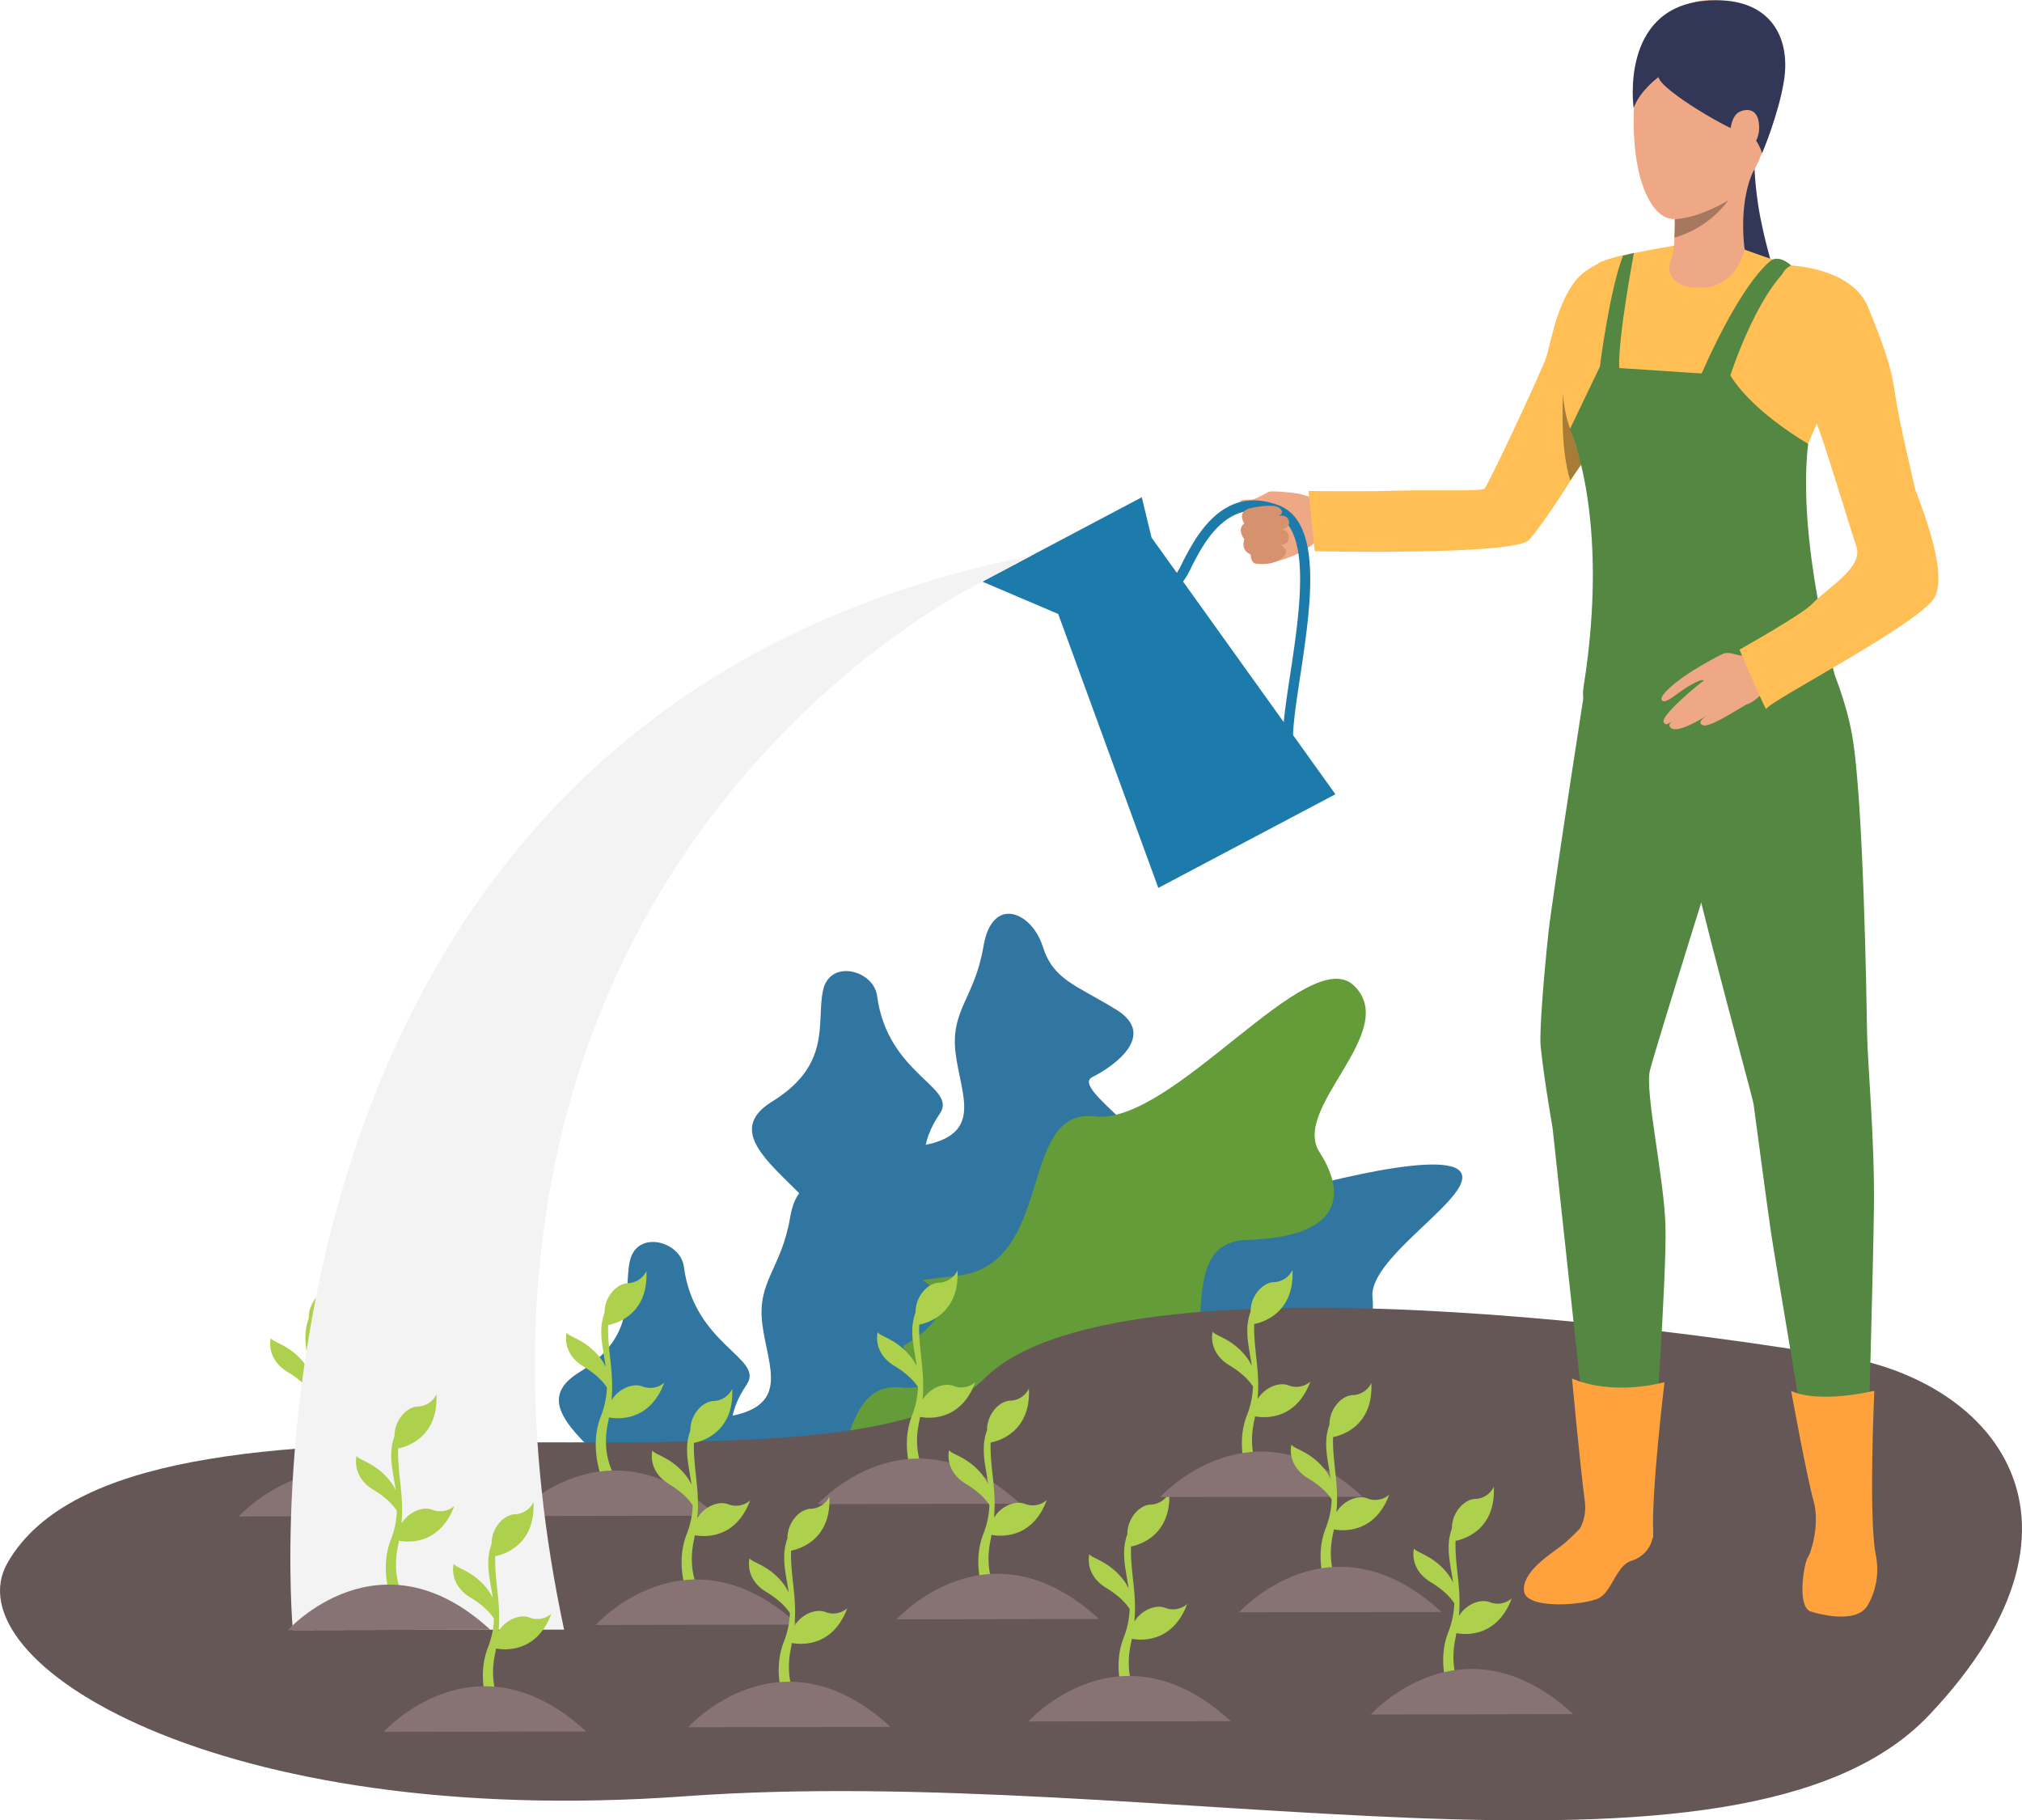 <svg xmlns="http://www.w3.org/2000/svg" xmlns:xlink="http://www.w3.org/1999/xlink" width="993.795" height="894.589" viewBox="0 0 993.795 894.589">
  <defs>
    <linearGradient id="linear-gradient" x1="22.8" y1="-4.945" x2="23.878" y2="-4.945" gradientUnits="objectBoundingBox">
      <stop offset="0" stop-color="#3076a1"/>
      <stop offset="1" stop-color="#639c38"/>
    </linearGradient>
    <linearGradient id="linear-gradient-2" x1="11.979" y1="-9.212" x2="12.864" y2="-9.212" xlink:href="#linear-gradient"/>
    <linearGradient id="linear-gradient-3" x1="26.677" y1="-5.465" x2="27.963" y2="-5.465" xlink:href="#linear-gradient"/>
    <linearGradient id="linear-gradient-4" x1="2.77" y1="9.375" x2="2.888" y2="8.746" xlink:href="#linear-gradient"/>
    <linearGradient id="linear-gradient-5" x1="23.097" y1="-4.599" x2="24.175" y2="-4.599" xlink:href="#linear-gradient"/>
    <linearGradient id="linear-gradient-6" x1="12.137" y1="-8.606" x2="13.022" y2="-8.606" xlink:href="#linear-gradient"/>
    <linearGradient id="linear-gradient-7" x1="27.037" y1="-5.078" x2="28.323" y2="-5.078" xlink:href="#linear-gradient"/>
    <linearGradient id="linear-gradient-8" x1="2.65" y1="9.627" x2="2.768" y2="8.998" xlink:href="#linear-gradient"/>
  </defs>
  <g id="Layer_2" data-name="Layer 2" transform="translate(-1886.994 314.999)">
    <g id="Layer_1" data-name="Layer 1" transform="translate(1886.994 -314.999)">
      <path id="Path_96" data-name="Path 96" d="M364.773,598.914s20.132-8.845,25.8-28.091,9.4-45.767,24.937-52.585,48.317-25.058,49.283-47.861-48.317-49.874-36.976-55.551,31.822-20.8,11.677-33.151-30.869-14.509-36.157-31.218-24.776-25.259-29.057.161-16.28,31.218-13.7,52.424,14.764,41.15-19.179,45.874-21.635,27.7-14.052,44.438,9.489,82.81,11.757,94.285S350.882,606.644,364.773,598.914Z" transform="translate(109.078 114.474)" fill="url(#linear-gradient)"/>
      <path id="Path_97" data-name="Path 97" d="M353.936,579.027s46.17-17.448,60.544-14.294,41.083,10.737,51.619-1.342,19.032-52.625,52.84-48.089,46.277-3.543,44.291-23.743,52.827-50.814,42.949-61.927-84.555,9.395-106.727,17.112-43.687-9.959-55.94,11.583-53.243,39.956-66.879,36.238S352,488.956,348.661,509.4s-17.126,32.976-20.749,45.633S319.5,577.055,353.936,579.027Z" transform="translate(111.339 145.889)" fill="url(#linear-gradient-2)"/>
      <path id="Path_98" data-name="Path 98" d="M336.843,367.676c-1.637-12.509-23.206-18.293-26.561-2.617s4.523,36.426-25.044,54.666,15.623,39.781,26.709,61.671,9.127,45.928,18.347,64.906,7.06,55.873,23.045,47.458,10.8-28.507,20.025-50.545,39.982-27.205,19.327-50.773-44.989-37.15-24.964-66.852C376.557,412.517,341.983,406.558,336.843,367.676Z" transform="translate(94.221 121.653)" fill="url(#linear-gradient-3)"/>
      <path id="Path_99" data-name="Path 99" d="M326.032,589.747s15.971-14.938,7.811-46.975-23.581-33.1,25.205-38.385,29.527-82.891,67.859-78.368,105.17-86.541,127.624-64.047-31.2,59.806-17.193,81.6,9.851,41.794-35.473,43.136,2.067,84.421-58.316,83.374S373.812,645.084,326.032,589.747Z" transform="translate(111.179 122.619)" fill="url(#linear-gradient-4)"/>
      <path id="Path_100" data-name="Path 100" d="M294.034,698.092s20.132-8.831,25.809-28.091,9.4-45.754,24.924-52.585,48.317-25.058,49.283-47.861-48.317-49.861-36.976-55.538,31.849-20.817,11.717-33.151-30.869-14.509-36.238-31.218-24.776-25.273-29.057.148-16.307,31.232-13.69,52.437,14.764,41.137-19.193,45.861-21.635,27.7-14.052,44.452,9.5,82.8,11.757,94.272S280.21,705.823,294.034,698.092Z" transform="translate(84.86 148.409)" fill="url(#linear-gradient-5)"/>
      <path id="Path_101" data-name="Path 101" d="M283.193,678.2s46.156-17.448,60.531-14.294,41.083,10.737,51.619-1.342,19.032-52.625,52.84-48.089,46.277-3.543,44.291-23.729,52.84-50.814,42.949-61.927-84.555,9.4-106.741,17.112-43.687-9.972-55.94,11.569-53.243,39.969-66.879,36.238-24.575-5.543-27.93,14.911-17.126,32.976-20.75,45.633S248.754,676.245,283.193,678.2Z" transform="translate(87.139 179.826)" fill="url(#linear-gradient-6)"/>
      <path id="Path_102" data-name="Path 102" d="M266.078,466.855c-1.637-12.5-23.206-18.293-26.561-2.617s4.523,36.479-25,54.679,15.623,39.781,26.709,61.671,9.127,45.915,18.347,64.893,7.06,55.873,23.045,47.458,10.8-28.507,20.025-50.545,39.982-27.205,19.327-50.773S276.977,554.47,297,524.769C305.779,511.669,271.178,505.737,266.078,466.855Z" transform="translate(70.029 155.588)" fill="url(#linear-gradient-7)"/>
      <path id="Path_103" data-name="Path 103" d="M255.285,688.961s15.958-14.925,7.8-46.975-23.581-33.044,25.205-38.318,29.527-82.9,67.872-78.381,105.157-86.541,127.6-64.034-31.178,59.672-17.166,81.414,9.851,41.794-35.473,43.19,2.067,84.421-58.3,83.374S303.065,744.271,255.285,688.961Z" transform="translate(86.969 156.586)" fill="url(#linear-gradient-8)"/>
      <path id="Path_104" data-name="Path 104" d="M893.453,501.2S553.891,443.343,483.7,513.725,65.311,496.667,3.706,604.172c-27.863,48.559,102.875,131.436,333.173,114.74s518.067,58.356,611.171-39.794S976.411,508.786,893.453,501.2Z" transform="translate(0.006 163.827)" fill="#665757"/>
      <path id="Path_105" data-name="Path 105" d="M672.586,545.038s-.966,10.979-2.5,14.039-5.369,18.441-7.368,21.38-5.489,24.414,1.436,26.588,23.139,5.57,28.051-3.208a35,35,0,0,0,4.026-23.756c-1.208-6.456-9.261-35.969-9.4-38.922S672.586,545.038,672.586,545.038Z" transform="translate(225.839 184.898)" fill="#ffa23d"/>
      <path id="Path_106" data-name="Path 106" d="M500.763,186.026a90.711,90.711,0,0,0-8.9-2.577c-2.523-.47-6.053-1.731-8.335-2.255s-12.307-1.584-14.764-1.181c-.993.161-6.711,3.825-8.764,3.932s-6.308-.255-6.12,1.691,3.919,3.382,3.919,3.382a2.577,2.577,0,0,0-2.2,1.973c-.644,3.4.939,4.778.939,4.778s-1.745,1.584-1.678,3.074a6.362,6.362,0,0,0,1.7,4.6,5.946,5.946,0,0,0-.242,3.825,4.926,4.926,0,0,0,3.275,3.476s.148,3.7,1.96,4.389,3.449.161,4.979.282,14.5-2.563,22.816-9.006c6.711-5.248,18.32-7.771,18.32-7.771Z" transform="translate(155.298 61.558)" fill="#eea886"/>
      <path id="Path_107" data-name="Path 107" d="M499.832,328.173,424.86,223.311l3.758-3.194a3.355,3.355,0,0,0,2.013.913,2.564,2.564,0,0,0,1.691-1.047,40.859,40.859,0,0,0,3.275-5.825c6.429-12.63,19.81-38.922,47.337-28.588,22.212,8.348,15.824,50.344,10.737,84.072-2.537,16.656-4.939,32.4-2.684,37.768ZM432.6,225.633l52.545,73.509c.161-7.717,1.745-18.159,3.584-30.238,4.617-30.292,10.925-71.764-7.543-78.7-23.38-8.791-34.976,13.972-41.19,26.2a38.46,38.46,0,0,1-3.946,6.791A7.891,7.891,0,0,1,432.6,225.633Z" transform="translate(145.37 62.684)" fill="#1d7bab"/>
      <path id="Path_108" data-name="Path 108" d="M446.225,374.063l-49.2-134.63h0l-37.312-15.9,78.381-41.459,4.791,19.8,90.38,126.161Z" transform="translate(123.08 62.292)" fill="#1d7bab"/>
      <path id="Path_109" data-name="Path 109" d="M458.737,186.466s11.462-2.792,14.67-.121-.872,3.932-.872,3.932,4.026-1.342,5.369,2.067-3.49,4.577-3.49,4.577a3.5,3.5,0,0,1,3.517,3.7c.215,3.812-4.027,3.812-4.027,3.812s4.792,2.684,1.5,5.744c-5.53,5.234-14.2,3.328-14.2,3.328s-1.96-.725-1.96-4.416c0,0-5.087-1.557-3.1-7.476,0,0-4.026-4.791,0-7.717C456.146,193.915,452.147,188.385,458.737,186.466Z" transform="translate(155.463 63.359)" fill="#d6926f"/>
      <path id="Path_110" data-name="Path 110" d="M610.852,580.505c-7.221,2.174-9.395,14.468-15.515,18.092s-36.13,6.214-37.231-3.181,12.549-17.85,18.7-22.561,21.769-21.474,24.588-27.635c0,0,1.664,3.651,7.382,3.167,7.422-.6,9.153-2.322,9.153-2.322,1.195,7.409,2.282,12.442,3.02,15.26C623.5,571.083,618.086,578.317,610.852,580.505Z" transform="translate(190.938 186.541)" fill="#ffa23d"/>
      <path id="Path_111" data-name="Path 111" d="M639.17,92.67s-20.75,2.483-29.527,14.509-11.6,30.373-13.529,36.453-28.708,63.376-30.48,64.812-26.306.51-41.056.953c-20.723.631-45.418.161-45.418.161l3.074,29.648s98.553,2.147,105.345-5.6c15.005-17.1,48.854-76.677,48.854-76.677S671.784,108.615,639.17,92.67Z" transform="translate(163.949 31.704)" fill="#ffbf55"/>
      <path id="Path_112" data-name="Path 112" d="M572.526,143.16s-1.933,26.628,3.436,43.982l5.825-8.362S571.761,152.26,572.526,143.16Z" transform="translate(195.777 48.979)" fill="#a67c36"/>
      <path id="Path_113" data-name="Path 113" d="M648.12,46.1a185.668,185.668,0,0,0,2.2,41.794,255.773,255.773,0,0,0,9.918,37.674l-33.916-11.5S624.083,48.986,648.12,46.1Z" transform="translate(214.281 15.771)" fill="#323657"/>
      <path id="Path_114" data-name="Path 114" d="M675.954,224.063s19.032,31.97,24.642,63.55,7.087,130.913,7.355,146.535,3.731,51.672,3.369,85.213c-.336,29.527-3.275,132.214-3.275,132.214l-28.091-4.187S662.6,544.567,660.761,532.219s-7.865-58.182-8.59-63.255S612.94,326.5,612.9,303.72,626.456,186.98,675.954,224.063Z" transform="translate(209.707 73.729)" fill="#538742"/>
      <path id="Path_115" data-name="Path 115" d="M590.479,233.3c-1.342,7.261-20.629,132.067-22.387,148.32-1.973,18.132-4.657,48.975-3.865,56.491,1.852,17.448,5.838,39.821,5.838,39.821L589,653.112l30.467-8.16s6.818-94.836,6.093-118.86-10.187-65.765-7.65-76.287,39.929-129.53,39.929-129.53S689.69,185.282,590.479,233.3Z" transform="translate(193.005 76.287)" fill="#538742"/>
      <path id="Path_116" data-name="Path 116" d="M589.2,265.949c-1.248,8.63-6.711,41.177-6.711,41.177,56.987,18.226,123.236-7.113,123.236-7.113-1.154-6.254-15.569-53.283-17.851-57.819s-5.7-17.354-2.322-33.178a160.8,160.8,0,0,1,8.67-24.91c2.161-5.14,3.7-8.872,6-14.535h0c9.7-24.051,19.26-50.022,17.488-54.719-3.234-8.321-18.964-12.079-26.534-13.421s-34.9-11.489-34.9-11.489H627.226s-34.372,5.65-37.674,8.831c-6.711,6.4-12.24,40.264-12.24,40.264-12.455,27.581,2.684,48.975,4.523,54.934a208.319,208.319,0,0,1,6.711,33.111C589.4,234.569,589.834,261.546,589.2,265.949Z" transform="translate(195.864 30.77)" fill="#ffbf55"/>
      <path id="Path_117" data-name="Path 117" d="M637.618.107c-10.428-1.114-35.594,6.12-38.748,44.573s6.147,57.712,14.683,61.9,32.211-2.51,42.761-21.085,23.568-61.739,8.59-73.818S637.618.107,637.618.107Z" transform="translate(204.692 -0.001)" fill="#eea886"/>
      <path id="Path_118" data-name="Path 118" d="M610.57,37.856s-9.153,6.55-12.227,15.22c0,0-6.993-48.586,34.453-52.652,31.54-3.141,43.083,16.669,39.419,39.365-2.684,16.629-10.737,35.473-10.737,35.473s-2.684-9.395-8.321-9.663S611.577,44.258,610.57,37.856Z" transform="translate(204.574 0.031)" fill="#323657"/>
      <path id="Path_119" data-name="Path 119" d="M626.565,121.8c17.81,0,21.8-18.7,21.8-18.7s-3.932-25.192,6.013-42.009-40.358,27.084-40.358,27.084,0,4.107-.2,9.019a40.626,40.626,0,0,1-2.389,13.193S608.768,121.844,626.565,121.8Z" transform="translate(209.154 19.589)" fill="#eea886"/>
      <path id="Path_120" data-name="Path 120" d="M636.846,42.1c1.906-1.852,10.737-4.926,11.006,6.415S635.2,68.236,634.041,60.291,633.612,45.272,636.846,42.1Z" transform="translate(216.764 13.78)" fill="#eea886"/>
      <path id="Path_121" data-name="Path 121" d="M613.17,91.674c.617-.174,1.342-.389,2.04-.631a50.2,50.2,0,0,0,24.467-17.7c-15.717,9.3-26.32,9.274-26.32,9.274S613.425,86.788,613.17,91.674Z" transform="translate(209.799 25.091)" fill="#a77860"/>
      <path id="Path_122" data-name="Path 122" d="M691.989,172.162s-27.125-15.448-38.224-33.634L589.624,134.3,574.86,164.995s20.132,42.761,6.711,126.953c-6.483,40.828,123.477-6,123.477-6S686.446,219.794,691.989,172.162Z" transform="translate(196.692 45.948)" fill="#538742"/>
      <path id="Path_123" data-name="Path 123" d="M639.025,152.063s12.643-39.62,29.9-53.994c0,0-4.577-4.63-9.14-2.966,0,0-13.26,7.288-34.9,56.034S639.025,152.063,639.025,152.063Z" transform="translate(211.431 32.413)" fill="#538742"/>
      <path id="Path_124" data-name="Path 124" d="M585.86,148.557s4.644-37.083,11.381-54.585l5.369-1.342s-8.053,42.465-7.18,56.5S585.86,148.557,585.86,148.557Z" transform="translate(200.455 31.691)" fill="#538742"/>
      <path id="Path_125" data-name="Path 125" d="M564.51,594.435s23.85-9.207,21.273-29.192-6.281-60.5-6.281-60.5,17.448,8.778,45.432,1.825c0,0-6.63,54.249-5.557,75.7C619.726,589.282,564.51,594.435,564.51,594.435Z" transform="translate(193.151 172.691)" fill="#ffa23d"/>
      <path id="Path_126" data-name="Path 126" d="M665.493,588.094s4.711-13.153,1.409-24.87S655.91,509.27,655.91,509.27s10.912,6.523,40.882,0c0,0-2.939,62.49.805,81.535Z" transform="translate(224.422 174.241)" fill="#ffa23d"/>
      <path id="Path_127" data-name="Path 127" d="M646.554,238.31a7.905,7.905,0,0,1-4.295,2.376c-4.026.376-9.126-3.678-12.817.872s7.248,21.179,10.737,22.91,10.2-2.684,16.763-13.274S646.554,238.31,646.554,238.31Z" transform="translate(215.11 81.534)" fill="#eea886"/>
      <path id="Path_128" data-name="Path 128" d="M637.834,239.73a161.778,161.778,0,0,0-15.878,9.059c-7.113,4.644-14.683,11.207-13.421,13.14,1.731,2.684,7.073-3.288,14.441-7.4,6.791-3.771,6.093-1.812,6.093-1.812s.174-.577-6.415,5.073c-7.073,6.08-14.589,13.515-13.059,15.26.966,1.1.98,1.342,3.906-.416-1.463,1.342-1.342,2.013-.765,2.684,2.684,3.691,14.468-3.49,19.139-6.348-3.57,2.215-5.959,4.255-2.939,5.449,3.449,1.342,19.649-9.6,25.823-12.925C661.55,257.9,637.834,239.73,637.834,239.73Z" transform="translate(208.166 82.02)" fill="#eea886"/>
      <path id="Path_129" data-name="Path 129" d="M662.407,97.22s29.809,1.1,37.768,20.441c10.348,25.138,11.865,32.748,13.569,44.519,1.6,11.113,8.791,41.459,9.516,44.6s16.978,40.492,9.583,53.578-83.132,51.928-82.636,54.827S637,285.979,637,285.979s30.628-17.139,35.647-22.414c8.133-8.549,25.326-17.783,21.77-28.386-4.174-12.442-16.71-54.437-19.622-60.571S643.966,105.085,662.407,97.22Z" transform="translate(217.952 33.261)" fill="#ffbf55"/>
      <path id="Path_130" data-name="Path 130" d="M342.294,537.142c4.026.778,19.9,2.4,27.192-17.086a10.469,10.469,0,0,1-10.845,1.839c-4.671-1.731-11.583,1.087-15.1,6.8,1.127-12.388-1.168-20.87-1.637-32.211a45.645,45.645,0,0,1,0-4.7c2.805-.51,19.864-4.55,18.79-26.561a10.522,10.522,0,0,1-9.247,5.973c-5.53.282-11.408,6.845-11.341,14.522a26.305,26.305,0,0,0-1.6,9.395c-.081,5.463,1.342,11.086,2.188,17.26a23.341,23.341,0,0,0-3.006-4.858c-7.06-8.7-14.764-9.757-16.227-12,0,0-2.684,9.932,8.281,16.6,6.711,4.026,10.012,7.959,11.542,10.361a42.945,42.945,0,0,1-2.993,14.213c-6.8,17.381,2.59,35.594,2.59,35.594l6.013-3.718s-9.14-10.522-4.966-29.326C342.079,538.511,342.16,537.867,342.294,537.142Z" transform="translate(109.895 159.173)" fill="#add14d"/>
      <path id="Path_131" data-name="Path 131" d="M419.868,618.4c4.026.779,19.9,2.389,27.192-17.085a10.522,10.522,0,0,1-10.858,1.839c-4.657-1.731-11.569,1.074-15.086,6.791,1.127-12.374-1.168-20.87-1.637-32.211a45.64,45.64,0,0,1,0-4.7c2.805-.523,19.864-4.55,18.79-26.561a10.522,10.522,0,0,1-9.247,5.973c-5.53.282-11.408,6.831-11.341,14.522a26.225,26.225,0,0,0-1.6,9.395c-.081,5.476,1.342,11.086,2.188,17.26a22.928,22.928,0,0,0-3.06-4.832c-7.073-8.7-14.764-9.757-16.227-12,0,0-2.684,9.918,8.281,16.589,6.711,4.094,10,7.959,11.542,10.361a42.868,42.868,0,0,1-2.993,14.213c-6.8,17.381,2.59,35.594,2.59,35.594l6-3.7s-9.127-10.522-4.952-29.326C419.653,619.751,419.733,619.107,419.868,618.4Z" transform="translate(136.418 186.969)" fill="#add14d"/>
      <path id="Path_132" data-name="Path 132" d="M538.707,616.335c4.026.779,19.891,2.389,27.192-17.085a10.5,10.5,0,0,1-10.858,1.825c-4.657-1.731-11.569,1.087-15.1,6.8,1.127-12.374-1.168-20.87-1.637-32.211,0-1.718-.081-3.275,0-4.711,2.805-.51,19.864-4.536,18.79-26.548a10.5,10.5,0,0,1-9.247,5.973c-5.53.268-11.395,6.831-11.341,14.522a26.267,26.267,0,0,0-1.584,9.4c-.081,5.476,1.342,11.086,2.188,17.26a23.486,23.486,0,0,0-3.006-4.845c-7.073-8.7-14.764-9.771-16.24-12,0,0-2.684,9.918,8.281,16.589,6.711,4.026,10.013,7.959,11.542,10.361a42.948,42.948,0,0,1-2.98,14.213c-6.8,17.448,2.577,35.594,2.577,35.594l6.013-3.7s-9.127-10.522-4.953-29.326C538.479,617.678,538.56,616.993,538.707,616.335Z" transform="translate(177.092 186.264)" fill="#add14d"/>
      <path id="Path_133" data-name="Path 133" d="M464.974,536.949c4.094.778,19.9,2.389,27.192-17.086a10.482,10.482,0,0,1-10.845,1.825c-4.671-1.731-11.583,1.087-15.1,6.8,1.127-12.375-1.168-20.87-1.637-32.211a45.866,45.866,0,0,1,0-4.711c2.805-.51,19.864-4.55,18.79-26.561A10.522,10.522,0,0,1,474.127,471c-5.53.268-11.408,6.831-11.341,14.509a26.307,26.307,0,0,0-1.6,9.395c-.08,5.476,1.342,11.086,2.188,17.26a23.34,23.34,0,0,0-3.006-4.859c-7.06-8.7-14.764-9.757-16.226-11.985,0,0-2.684,9.918,8.281,16.589,6.711,4.026,10,7.959,11.542,10.361a42.949,42.949,0,0,1-2.993,14.213c-6.8,17.448,2.59,35.594,2.59,35.594l5.986-3.731s-9.14-10.522-4.966-29.326C464.759,538.3,464.84,537.66,464.974,536.949Z" transform="translate(151.869 159.098)" fill="#add14d"/>
      <path id="Path_134" data-name="Path 134" d="M228.384,537.335c4.094.779,19.9,2.389,27.192-17.085a10.482,10.482,0,0,1-10.845,1.825c-4.657-1.731-11.569,1.087-15.1,6.8,1.127-12.375-1.168-20.87-1.637-32.211-.067-1.718-.081-3.275,0-4.711,2.819-.51,19.877-4.536,18.79-26.548a10.5,10.5,0,0,1-9.247,5.973c-5.53.268-11.408,6.831-11.341,14.522a26.535,26.535,0,0,0-1.6,9.4c0,5.476,1.342,11.086,2.188,17.26a23.336,23.336,0,0,0-3.006-4.859c-7.06-8.7-14.764-9.757-16.226-11.985,0,0-2.684,9.919,8.281,16.589,6.711,4.026,10.012,7.959,11.542,10.361a42.95,42.95,0,0,1-3.02,14.227c-6.8,17.448,2.59,35.594,2.59,35.594l6.013-3.718s-9.14-10.509-4.953-29.312C228.169,538.678,228.25,538.06,228.384,537.335Z" transform="translate(70.922 159.235)" fill="#add14d"/>
      <path id="Path_135" data-name="Path 135" d="M120.064,539.332c4.026.779,19.9,2.4,27.192-17.085a10.509,10.509,0,0,1-10.845,1.839c-4.671-1.731-11.583,1.074-15.1,6.8,1.127-12.388-1.168-20.884-1.637-32.211a45.625,45.625,0,0,1,0-4.7c2.805-.51,19.864-4.55,18.79-26.561a10.522,10.522,0,0,1-9.247,5.973c-5.53.282-11.408,6.832-11.341,14.522a26.306,26.306,0,0,0-1.6,9.4c-.081,5.462,1.342,11.073,2.188,17.26a23.335,23.335,0,0,0-3.006-4.858c-7.06-8.7-14.764-9.757-16.227-12,0,0-2.684,9.932,8.281,16.6,6.711,4.026,10,7.959,11.542,10.361a42.867,42.867,0,0,1-2.993,14.2c-6.8,17.448,2.59,35.594,2.59,35.594l6.013-3.7s-9.14-10.522-4.966-29.326C119.849,540.674,119.93,540.084,120.064,539.332Z" transform="translate(33.861 159.922)" fill="#add14d"/>
      <path id="Path_136" data-name="Path 136" d="M188.29,560.81s45.083-50.2,99.466-.174Z" transform="translate(64.43 184.224)" fill="#877373"/>
      <path id="Path_137" data-name="Path 137" d="M87.43,560.979s45.083-50.2,99.466-.161Z" transform="translate(29.921 184.284)" fill="#877373"/>
      <path id="Path_138" data-name="Path 138" d="M299.46,556.439s45.083-50.2,99.48-.161Z" transform="translate(102.466 182.73)" fill="#877373"/>
      <path id="Path_139" data-name="Path 139" d="M424.87,553.869s45.069-50.2,99.466-.161Z" transform="translate(145.374 181.851)" fill="#877373"/>
      <path id="Path_140" data-name="Path 140" d="M502,633.459s45.083-50.2,99.48-.161Z" transform="translate(171.763 209.082)" fill="#877373"/>
      <path id="Path_141" data-name="Path 141" d="M446.407,216.274S160.1,351.831,240.858,731.254l-133.315.228S65.708,284.187,470.579,203.43Z" transform="translate(36.383 69.6)" fill="#f3f3f3"/>
      <path id="Path_142" data-name="Path 142" d="M187.037,621.945c4.026.778,19.891,2.389,27.192-17.086a10.536,10.536,0,0,1-10.858,1.839c-4.657-1.731-11.569,1.074-15.1,6.791,1.127-12.375-1.168-20.87-1.637-32.211,0-1.7-.081-3.261,0-4.7,2.805-.523,19.864-4.55,18.79-26.561a10.5,10.5,0,0,1-9.247,5.973c-5.53.282-11.395,6.832-11.341,14.522a26.535,26.535,0,0,0-1.6,9.4c-.067,5.476,1.342,11.086,2.2,17.273a23.224,23.224,0,0,0-3.006-4.859c-7.073-8.7-14.764-9.757-16.24-12,0,0-2.684,9.932,8.281,16.589,6.711,4.026,10.012,7.972,11.542,10.375a42.827,42.827,0,0,1-2.98,14.2c-6.818,17.448,2.577,35.594,2.577,35.594l6.013-3.7s-9.127-10.523-4.953-29.326C186.809,623.315,186.89,622.67,187.037,621.945Z" transform="translate(56.771 188.183)" fill="#add14d"/>
      <path id="Path_143" data-name="Path 143" d="M140.53,639.81s45.083-50.2,99.48-.174Z" transform="translate(48.089 211.253)" fill="#877373"/>
      <path id="Path_144" data-name="Path 144" d="M151.487,582.485c4.094.778,19.891,2.4,27.192-17.086a10.522,10.522,0,0,1-10.858,1.839c-4.657-1.731-11.569,1.074-15.1,6.791,1.127-12.375-1.168-20.87-1.637-32.211-.067-1.7-.081-3.261,0-4.7,2.805-.51,19.864-4.55,18.79-26.561a10.5,10.5,0,0,1-9.247,5.973c-5.53.282-11.395,6.831-11.341,14.522a26.615,26.615,0,0,0-1.6,9.4c-.067,5.462,1.342,11.073,2.2,17.26a23.221,23.221,0,0,0-3.006-4.859c-7.073-8.7-14.764-9.757-16.24-12,0,0-2.684,9.932,8.281,16.6,6.711,4.026,10.012,7.959,11.542,10.361a42.827,42.827,0,0,1-2.98,14.2c-6.818,17.448,2.577,35.594,2.577,35.594l6.013-3.7s-9.127-10.522-4.953-29.326C151.259,583.854,151.353,583.21,151.487,582.485Z" transform="translate(44.607 174.682)" fill="#add14d"/>
      <path id="Path_145" data-name="Path 145" d="M105.43,602.582s45.083-50.21,99.48-.174Z" transform="translate(36.08 198.514)" fill="#877373"/>
      <path id="Path_146" data-name="Path 146" d="M259.8,580.475c4.094.778,19.9,2.389,27.192-17.085a10.5,10.5,0,0,1-10.858,1.825c-4.657-1.731-11.569,1.087-15.086,6.8,1.127-12.375-1.168-20.87-1.637-32.211a45.882,45.882,0,0,1,0-4.711c2.805-.51,19.864-4.536,18.79-26.548a10.469,10.469,0,0,1-9.234,5.959c-5.543.282-11.408,6.845-11.341,14.522a26.373,26.373,0,0,0-1.6,9.4c-.081,5.476,1.342,11.086,2.188,17.26a23.915,23.915,0,0,0-3.006-4.859c-7.073-8.7-14.764-9.757-16.24-11.985,0,0-2.684,9.918,8.281,16.589,6.711,4.026,10.012,7.959,11.556,10.361a42.947,42.947,0,0,1-2.993,14.213c-6.8,17.448,2.59,35.594,2.59,35.594l6-3.718s-9.127-10.522-4.953-29.326C259.576,581.831,259.656,581.187,259.8,580.475Z" transform="translate(81.672 173.994)" fill="#add14d"/>
      <path id="Path_147" data-name="Path 147" d="M376.58,636.029s45.083-50.2,99.466-.161Z" transform="translate(128.852 209.961)" fill="#877373"/>
      <path id="Path_148" data-name="Path 148" d="M493.885,578.339c4.026.779,19.891,2.389,27.192-17.086a10.509,10.509,0,0,1-10.858,1.825c-4.657-1.731-11.569,1.087-15.1,6.8,1.127-12.375-1.168-20.87-1.637-32.211-.067-1.718-.08-3.275,0-4.711,2.805-.51,19.864-4.536,18.79-26.561a10.5,10.5,0,0,1-9.247,5.973c-5.53.282-11.408,6.845-11.341,14.522a26.616,26.616,0,0,0-1.6,9.4c-.067,5.476,1.342,11.086,2.188,17.26a23.245,23.245,0,0,0-3.06-4.872c-7.073-8.7-14.764-9.757-16.24-11.985,0,0-2.684,9.918,8.281,16.589,6.711,4.026,10.012,7.959,11.542,10.361a42.947,42.947,0,0,1-2.993,14.213c-6.8,17.448,2.59,35.594,2.59,35.594l6.013-3.718s-9.126-10.522-4.952-29.326C493.656,579.681,493.737,579.023,493.885,578.339Z" transform="translate(161.733 173.259)" fill="#add14d"/>
      <path id="Path_149" data-name="Path 149" d="M453.75,596.059s45.083-50.2,99.48-.161Z" transform="translate(155.255 196.286)" fill="#877373"/>
      <path id="Path_150" data-name="Path 150" d="M368.454,580.332c4.094.778,19.9,2.4,27.192-17.085a10.522,10.522,0,0,1-10.858,1.839c-4.657-1.731-11.569,1.074-15.086,6.8,1.127-12.388-1.168-20.884-1.637-32.211a45.63,45.63,0,0,1,0-4.7c2.805-.523,19.864-4.55,18.79-26.561a10.5,10.5,0,0,1-9.234,5.973c-5.543.282-11.408,6.832-11.341,14.522a26.305,26.305,0,0,0-1.6,9.395c-.08,5.463,1.342,11.073,2.188,17.26a23.568,23.568,0,0,0-3.006-4.859c-7.073-8.7-14.764-9.757-16.24-12,0,0-2.684,9.932,8.281,16.589,6.711,4.094,10.012,7.972,11.556,10.375a42.871,42.871,0,0,1-2.993,14.2c-6.8,17.448,2.59,35.594,2.59,35.594l6-3.7s-9.127-10.522-4.953-29.326C368.239,581.674,368.36,580.99,368.454,580.332Z" transform="translate(118.845 173.95)" fill="#add14d"/>
      <path id="Path_151" data-name="Path 151" d="M328.35,598.629s45.069-50.2,99.466-.161Z" transform="translate(112.35 197.165)" fill="#877373"/>
      <path id="Path_152" data-name="Path 152" d="M218.12,600.7s45.083-50.2,99.48-.174Z" transform="translate(74.636 197.872)" fill="#877373"/>
      <path id="Path_153" data-name="Path 153" d="M295.387,619.935c4.026.778,19.9,2.389,27.192-17.085a10.5,10.5,0,0,1-10.858,1.825c-4.657-1.731-11.569,1.087-15.086,6.8,1.127-12.375-1.168-20.87-1.651-32.211-.067-1.718-.067-3.275,0-4.711,2.805-.51,19.864-4.55,18.79-26.548a10.5,10.5,0,0,1-9.234,5.972c-5.543.268-11.408,6.832-11.354,14.509a26.655,26.655,0,0,0-1.584,9.4c-.08,5.476,1.342,11.086,2.188,17.26a23.918,23.918,0,0,0-3.006-4.859c-7.073-8.7-14.764-9.757-16.24-11.985,0,0-2.684,9.918,8.281,16.589,6.711,4.026,10.012,7.959,11.556,10.361a42.949,42.949,0,0,1-3.02,14.227c-6.8,17.448,2.59,35.594,2.59,35.594l6-3.718s-9.127-10.522-4.953-29.326C295.119,621.291,295.2,620.647,295.387,619.935Z" transform="translate(93.842 187.495)" fill="#add14d"/>
      <path id="Path_154" data-name="Path 154" d="M252,638.139s45.069-50.2,99.466-.161Z" transform="translate(86.228 210.683)" fill="#877373"/>
    </g>
  </g>
</svg>
